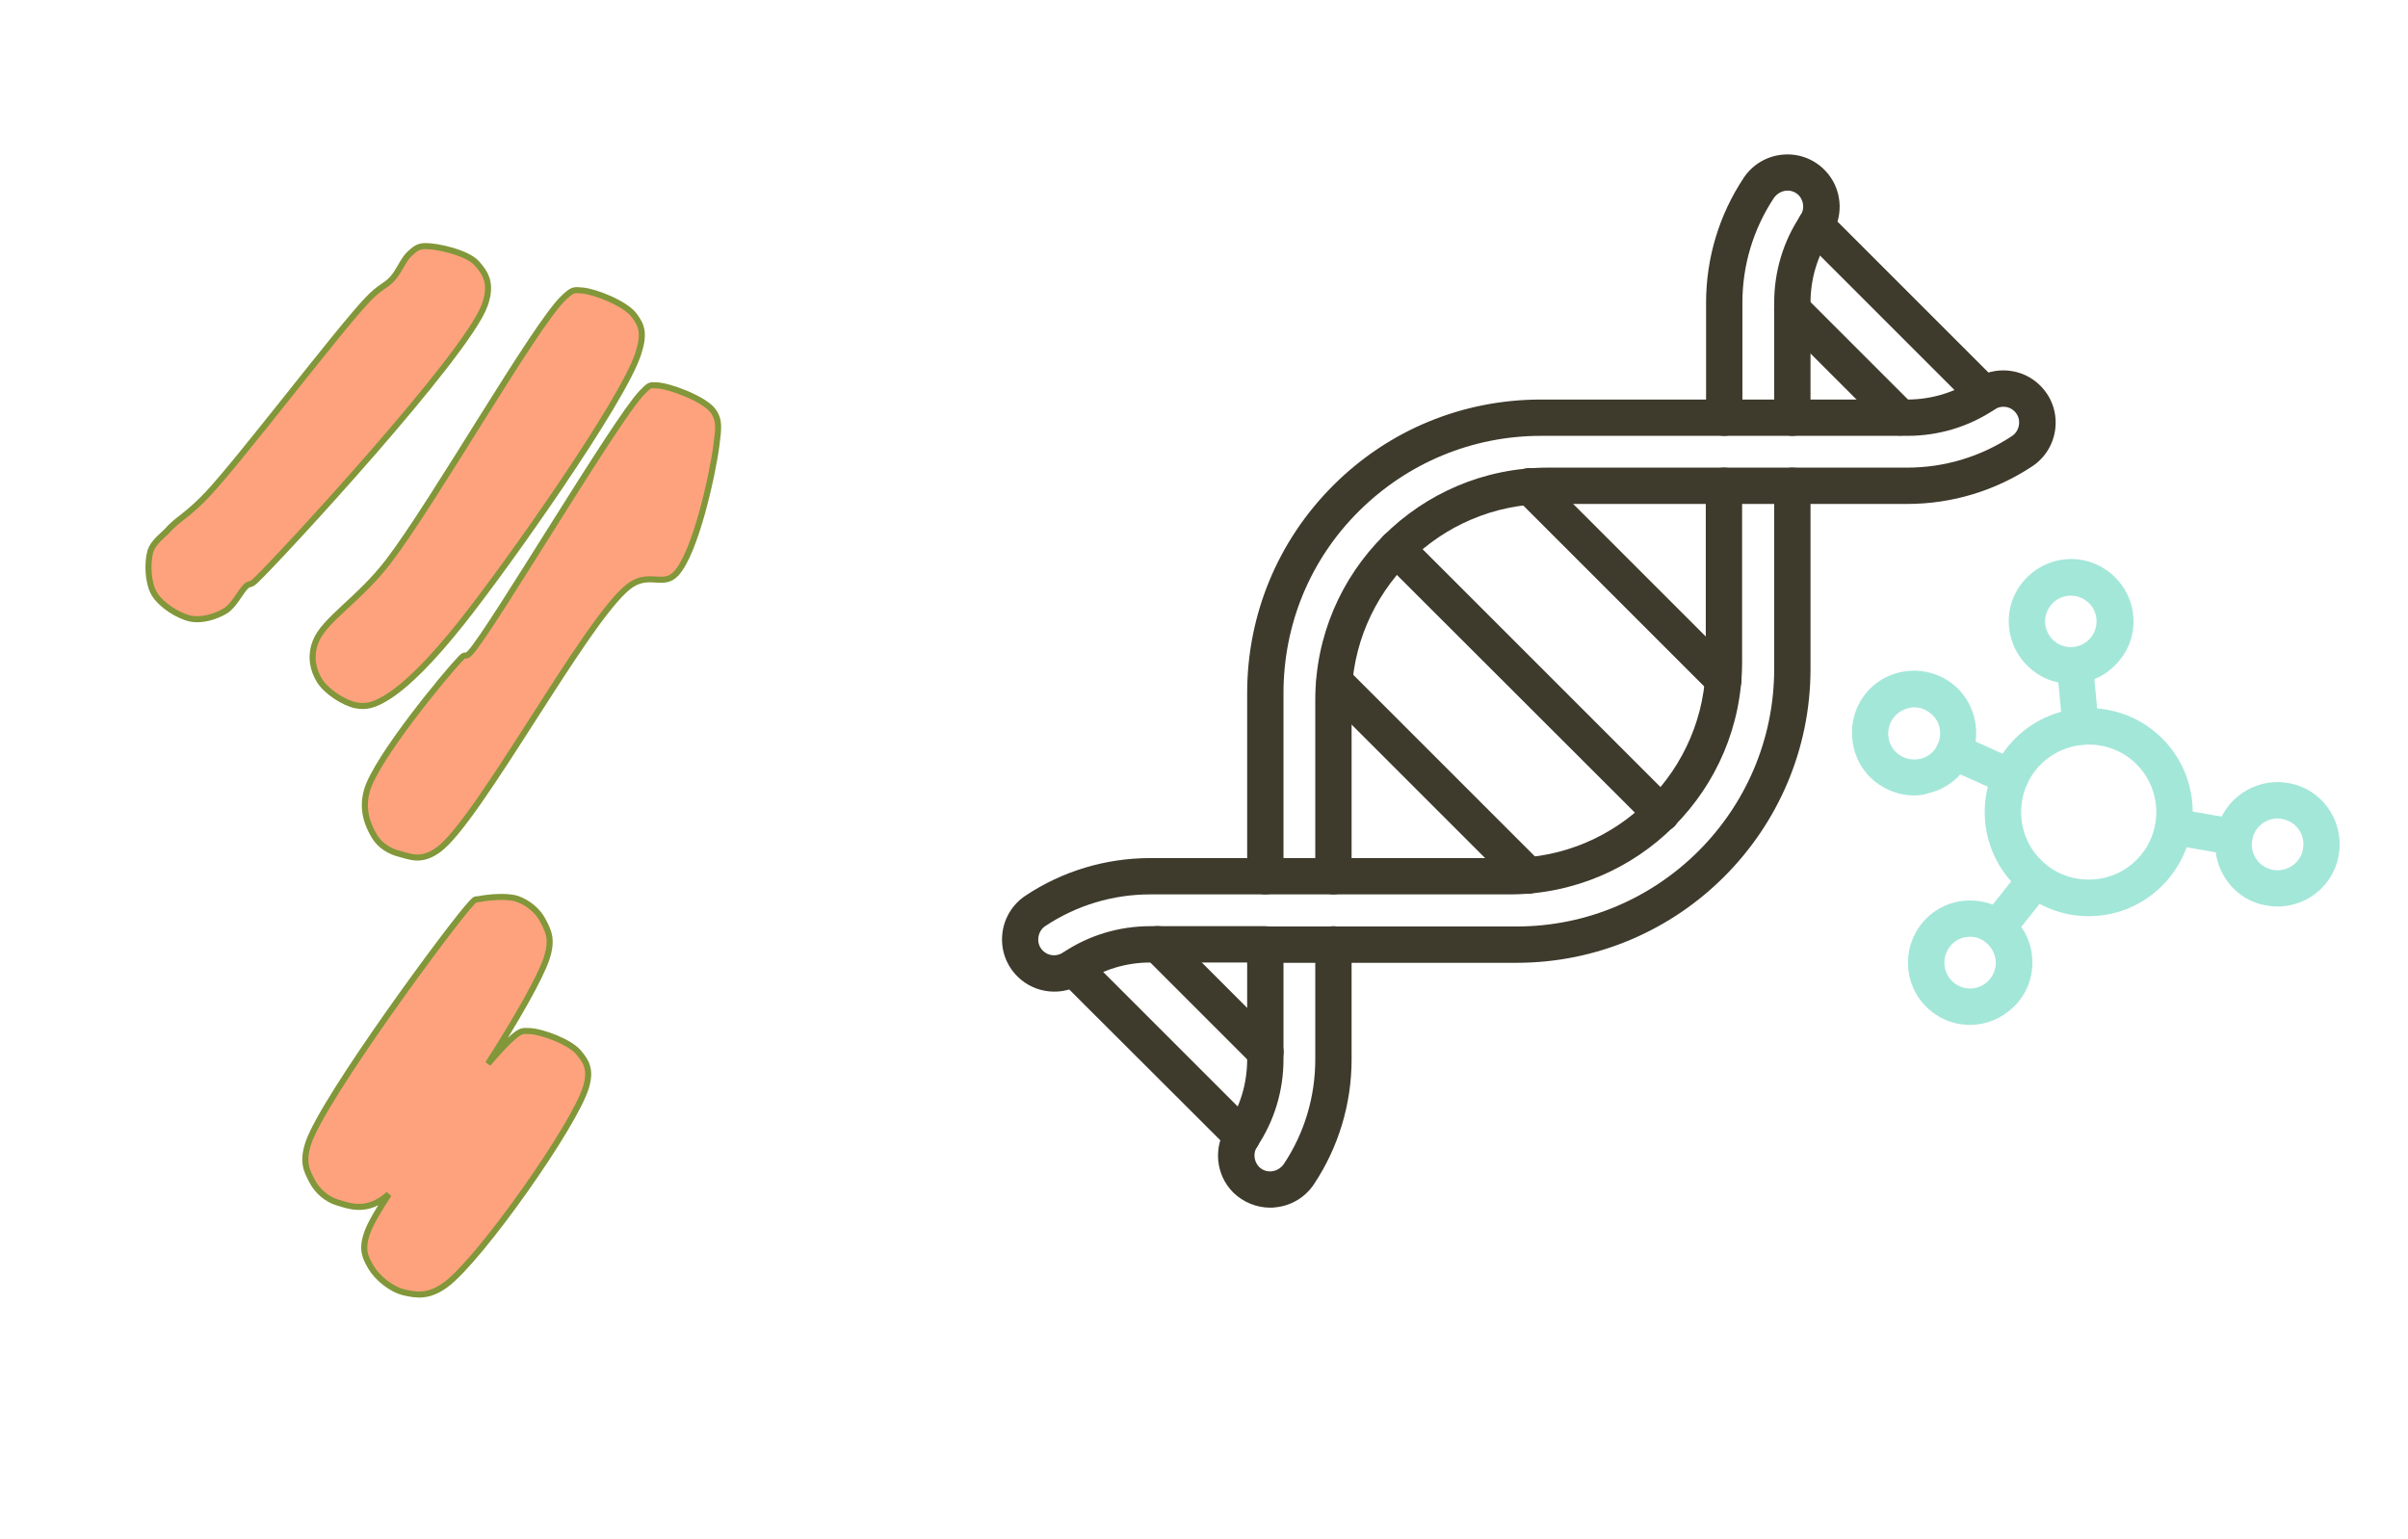 <?xml version="1.0" encoding="utf-8"?>
<svg version="1.1" x="0px" y="0px" viewBox="0 0 795.48 508.453" style="enable-background:new 0 0 450 450;" xmlns="http://www.w3.org/2000/svg" xmlns:bx="https://boxy-svg.com">
  <defs>
    <bx:guide x="724.743" y="341.87" angle="0"/>
    <bx:guide x="684.054" y="354.475" angle="0"/>
    <bx:guide x="732.745" y="337.175" angle="0"/>
    <bx:guide x="764.566" y="337.225" angle="0"/>
  </defs>
  <g transform="matrix(1, 0, 0, 1, 327, 0)">
    <path d="M242.3,230.7c-1.5,0-3.1-0.6-4.2-1.8l-64-64c-2.3-2.3-2.3-6.1,0-8.5s6.1-2.3,8.5,0l64,64c2.3,2.3,2.3,6.1,0,8.5   C245.4,230.2,243.8,230.7,242.3,230.7z" style="fill: rgb(62, 58, 44);"/>
    <path d="M221.8,274.8c-1.5,0-3.1-0.6-4.2-1.8L130,185.5c-2.3-2.3-2.3-6.1,0-8.5s6.1-2.3,8.5,0l87.6,87.6c2.3,2.3,2.3,6.1,0,8.5   C224.9,274.2,223.3,274.8,221.8,274.8z" style="fill: rgb(62, 58, 44);"/>
    <path d="M177.8,295.3c-1.5,0-3.1-0.6-4.2-1.8l-64-64c-2.3-2.3-2.3-6.1,0-8.5s6.1-2.3,8.5,0l64,64c2.3,2.3,2.3,6.1,0,8.5   C180.8,294.7,179.3,295.3,177.8,295.3z" style="fill: rgb(62, 58, 44);"/>
    <path d="M91,353.6c-1.5,0-3.1-0.6-4.2-1.8l-35.6-35.6c-2.3-2.3-2.3-6.1,0-8.5c2.3-2.3,6.1-2.3,8.5,0l35.6,35.6   c2.3,2.3,2.3,6.1,0,8.5C94,353,92.5,353.6,91,353.6z" style="fill: rgb(62, 58, 44);"/>
    <path d="M83.3,381.5c-1.5,0-3.1-0.6-4.2-1.8L23.3,324c-2.3-2.3-2.3-6.1,0-8.5c2.3-2.3,6.1-2.3,8.5,0l55.8,55.8   c2.3,2.3,2.3,6.1,0,8.5C86.4,380.9,84.8,381.5,83.3,381.5z" style="fill: rgb(62, 58, 44);"/>
    <path d="M113.5,318.1H91c-3.3,0-6-2.7-6-6s2.7-6,6-6l83,0c46.9,0,85.1-38.2,85.1-85.1l0-60.5c0-3.3,2.7-6,6-6c0,0,0,0,0,0   c3.3,0,6,2.7,6,6l0,60.5c0,53.5-43.6,97.1-97.1,97.1L113.5,318.1z" style="fill: rgb(62, 58, 44);"/>
    <path d="M328.5,136.3c-1.5,0-3.1-0.6-4.2-1.8l-55.8-55.8c-2.3-2.3-2.3-6.1,0-8.5c2.3-2.3,6.1-2.3,8.5,0l55.8,55.8   c2.3,2.3,2.3,6.1,0,8.5C331.6,135.7,330.1,136.3,328.5,136.3z" style="fill: rgb(62, 58, 44);"/>
    <path d="M300.6,143.9c-1.5,0-3.1-0.6-4.2-1.8l-35.6-35.6c-2.3-2.3-2.3-6.1,0-8.5c2.3-2.3,6.1-2.3,8.5,0l35.6,35.6   c2.3,2.3,2.3,6.1,0,8.5C303.7,143.4,302.2,143.9,300.6,143.9z" style="fill: rgb(62, 58, 44);"/>
    <path d="M91,295.5c-3.3,0-6-2.7-6-6V229c0-25.9,10.1-50.3,28.4-68.6c18.3-18.3,42.7-28.4,68.7-28.4h83c3.3,0,6,2.7,6,6   c0,3.3-2.7,6-6,6h-83c-22.7,0-44.1,8.9-60.2,24.9C105.8,184.9,97,206.3,97,229v60.5C97,292.8,94.3,295.5,91,295.5z" style="fill: rgb(62, 58, 44);"/>
    <path d="M171.7,295.5h-58.2c-3.3,0-6-2.7-6-6v-58.2c0-42.4,34.5-76.8,76.8-76.8h58.2c3.3,0,6,2.7,6,6v58.2   C248.5,261.1,214.1,295.5,171.7,295.5z M119.5,283.5h52.2c35.7,0,64.8-29.1,64.8-64.8v-52.2h-52.2c-35.7,0-64.8,29.1-64.8,64.8   V283.5z" style="fill: rgb(62, 58, 44);"/>
    <path d="M303,166.5h-60.5c-3.3,0-6-2.7-6-6s2.7-6,6-6H303c12.4,0,24.3-3.6,34.6-10.4c1.4-0.9,2.2-2.3,2.4-4c0.1-0.9,0-2.7-1.5-4.2   c-1.8-1.8-4.6-2-6.6-0.6c-8.5,5.7-18.5,8.7-28.8,8.7c0,0,0,0,0,0h-38c-3.3,0-6-2.7-6-6v-38c0-10.3,3-20.3,8.7-28.8   c1.4-2.1,1.1-4.9-0.6-6.7c-1.5-1.5-3.3-1.6-4.2-1.5c-1.6,0.2-3,1-4,2.4c-6.8,10.3-10.4,22.2-10.4,34.6v38c0,3.3-2.7,6-6,6   s-6-2.7-6-6v-38c0-14.7,4.3-29,12.4-41.2c2.9-4.4,7.6-7.2,12.8-7.7c5.2-0.5,10.2,1.3,13.9,5c5.8,5.8,6.7,15,2.1,21.8   c-4.4,6.5-6.7,14.2-6.7,22.1v32h32c0,0,0,0,0,0c7.9,0,15.6-2.3,22.1-6.7c6.8-4.6,16-3.7,21.8,2.1c3.7,3.7,5.5,8.7,5,13.9   c-0.5,5.2-3.3,9.9-7.7,12.8C332,162.2,317.8,166.5,303,166.5z" style="fill: rgb(62, 58, 44);"/>
    <path d="M92.6,399c-4.5,0-8.9-1.8-12.2-5c-5.8-5.8-6.7-15-2.1-21.8C82.7,365.6,85,358,85,350v-32H53c0,0,0,0,0,0   c-7.9,0-15.6,2.3-22.1,6.7c-6.8,4.6-16,3.7-21.8-2.1c-3.7-3.7-5.5-8.7-5-13.9c0.5-5.2,3.3-9.9,7.7-12.8   c12.2-8.1,26.5-12.4,41.2-12.4h60.5c3.3,0,6,2.7,6,6s-2.7,6-6,6H53c-12.4,0-24.3,3.6-34.6,10.4c-1.4,0.9-2.2,2.3-2.4,4   c-0.1,0.9,0,2.7,1.5,4.2c1.8,1.8,4.6,2,6.7,0.6c8.5-5.7,18.5-8.7,28.8-8.7c0,0,0,0,0,0h38c3.3,0,6,2.7,6,6v38   c0,10.3-3,20.3-8.7,28.8c-1.4,2.1-1.1,4.9,0.6,6.7c1.5,1.5,3.3,1.6,4.2,1.5c1.6-0.2,3-1,4-2.4c6.8-10.2,10.4-22.2,10.4-34.6v-38   c0-3.3,2.7-6,6-6s6,2.7,6,6v38c0,14.7-4.3,29-12.4,41.2c-2.9,4.4-7.6,7.2-12.8,7.7C93.7,399,93.2,399,92.6,399z" style="fill: rgb(62, 58, 44);"/>
    <g>
      <path d="M360.4,246.1c-3.1,0-5.7-2.3-6-5.4l-1.9-20.3c-0.3-3.3,2.1-6.2,5.4-6.5c3.3-0.3,6.2,2.1,6.5,5.4l1.9,20.3    c0.3,3.3-2.1,6.2-5.4,6.5C360.8,246.1,360.6,246.1,360.4,246.1z" style="fill: rgb(163, 231, 217);"/>
      <path d="M411.1,282.6c-0.3,0-0.7,0-1-0.1l-20.1-3.5c-3.3-0.6-5.5-3.7-4.9-6.9c0.6-3.3,3.7-5.5,6.9-4.9l20.1,3.5    c3.3,0.6,5.5,3.7,4.9,6.9C416.5,280.6,414,282.6,411.1,282.6z" style="fill: rgb(163, 231, 217);"/>
      <path d="M332.8,312.6c-1.3,0-2.6-0.4-3.7-1.3c-2.6-2.1-3-5.8-1-8.4l12.7-16c2.1-2.6,5.8-3,8.4-1c2.6,2.1,3,5.8,1,8.4l-12.7,16    C336.3,311.8,334.6,312.6,332.8,312.6z" style="fill: rgb(163, 231, 217);"/>
      <path d="M337.2,262.7c-0.8,0-1.7-0.2-2.5-0.5l-18.6-8.4c-3-1.4-4.4-4.9-3-7.9c1.4-3,4.9-4.4,7.9-3l18.6,8.4c3,1.4,4.4,4.9,3,7.9    C341.7,261.4,339.5,262.7,337.2,262.7z" style="fill: rgb(163, 231, 217);"/>
      <path d="M363,302.7c-9.2,0-17.8-3.6-24.3-10.1c-13.4-13.4-13.4-35.2,0-48.6c13.4-13.4,35.2-13.4,48.6,0c0,0,0,0,0,0    c13.4,13.4,13.4,35.2,0,48.6C380.8,299.1,372.2,302.7,363,302.7z M363,246c-5.7,0-11.4,2.2-15.8,6.5c-8.7,8.7-8.7,22.9,0,31.6    c4.2,4.2,9.8,6.5,15.8,6.5s11.6-2.3,15.8-6.5c8.7-8.7,8.7-22.9,0-31.6h0C374.5,248.2,368.8,246,363,246z" style="fill: rgb(163, 231, 217);"/>
      <path d="M323.8,338.6c-5.5,0-10.6-2.1-14.5-6c-8-8-8-21,0-29.1c8-8,21-8,29.1,0c3.9,3.9,6,9,6,14.5s-2.1,10.6-6,14.5    C334.4,336.4,329.3,338.6,323.8,338.6z M323.8,309.5c-2.2,0-4.4,0.8-6,2.5c-3.3,3.3-3.3,8.8,0,12.1c1.6,1.6,3.8,2.5,6,2.5    s4.4-0.9,6-2.5c1.6-1.6,2.5-3.8,2.5-6s-0.9-4.4-2.5-6C328.1,310.3,326,309.5,323.8,309.5z" style="fill: rgb(163, 231, 217);"/>
      <path d="M305.3,262.8c-3.7,0-7.3-1-10.6-3c-4.7-2.8-8-7.3-9.3-12.7s-0.5-10.9,2.3-15.6c2.8-4.7,7.3-8,12.6-9.3    c5.3-1.3,10.9-0.5,15.6,2.3c9.7,5.8,12.8,18.5,7,28.2c-2.8,4.7-7.3,8-12.6,9.3C308.7,262.6,307,262.8,305.3,262.8z M305.4,233.7    c-0.7,0-1.4,0.1-2.1,0.3c-2.2,0.6-4.1,1.9-5.3,3.9c-1.2,2-1.5,4.3-1,6.5s1.9,4.1,3.9,5.3c2,1.2,4.3,1.5,6.5,1    c2.2-0.5,4.1-1.9,5.3-3.9l0,0c1.2-2,1.5-4.3,1-6.5s-1.9-4.1-3.9-5.3C308.4,234.1,306.9,233.7,305.4,233.7z" style="fill: rgb(163, 231, 217);"/>
      <path d="M357.2,225.9c-0.2,0-0.3,0-0.5,0c-5.5-0.1-10.6-2.4-14.4-6.4c-3.8-4-5.8-9.2-5.7-14.7c0.1-5.5,2.4-10.6,6.4-14.4    c4-3.8,9.2-5.8,14.7-5.7c11.3,0.3,20.3,9.7,20.1,21c-0.1,5.5-2.4,10.6-6.4,14.4C367.5,223.9,362.5,225.9,357.2,225.9z     M357.1,196.8c-4.6,0-8.4,3.7-8.5,8.3c-0.1,4.7,3.6,8.6,8.3,8.7c0.1,0,0.1,0,0.2,0c4.6,0,8.4-3.7,8.5-8.3c0.1-4.7-3.6-8.6-8.3-8.7    C357.3,196.8,357.2,196.8,357.1,196.8z" style="fill: rgb(163, 231, 217);"/>
      <path d="M425.4,299.5c-1.9,0-3.8-0.3-5.8-0.8c-5.3-1.5-9.6-5-12.3-9.9c-2.6-4.8-3.2-10.4-1.7-15.6v0c3.2-10.9,14.6-17.1,25.5-14    c5.3,1.5,9.6,5,12.3,9.9c2.6,4.8,3.2,10.4,1.7,15.6C442.5,293.7,434.3,299.5,425.4,299.5z M417.2,276.6c-1.3,4.5,1.3,9.3,5.8,10.6    c4.5,1.3,9.3-1.3,10.6-5.8c0.6-2.2,0.4-4.5-0.7-6.5c-1.1-2-2.9-3.5-5.1-4.1C423.3,269.4,418.6,272,417.2,276.6L417.2,276.6z" style="fill: rgb(163, 231, 217);"/>
    </g>
  </g>
  <path stroke="rgb(255,0,0)" stroke-width="0" d="M 140.396 81.306 C 144.252 81.217 154.32 83.425 157.525 87.016 C 160.436 90.276 162.705 93.829 160.063 100.973 C 153.896 117.644 92.985 183.611 84.569 191.692 C 82.462 193.715 82.635 192.505 81.397 193.595 C 79.497 195.269 77.414 200.043 74.419 201.843 C 71.326 203.7 66.744 205.14 62.999 204.38 C 58.907 203.549 53.155 199.881 50.946 196.133 C 48.773 192.447 48.635 185.807 49.677 182.176 C 50.551 179.132 54.024 176.721 55.387 175.198 C 56.227 174.258 56.234 174.28 57.29 173.294 C 59.405 171.32 63.179 169.046 68.709 163.144 C 79.589 151.533 111.673 109.265 121.364 99.069 C 125.653 94.557 127.263 94.674 129.612 92.091 C 131.892 89.584 133.295 85.654 135.321 83.844 C 136.935 82.403 137.97 81.363 140.396 81.306 Z M 192.417 95.992 C 196.609 96.323 206.651 100.295 209.546 104.239 C 212.014 107.6 213.017 110.165 210.815 116.927 C 205.674 132.719 167.888 186.34 152.45 205.743 C 142.551 218.185 134.247 226.49 127.708 230.485 C 123.674 232.95 121.003 233.694 117.558 233.022 C 113.621 232.255 107.688 228.406 105.504 224.775 C 103.436 221.337 102.378 216.969 104.236 212.087 C 107.047 204.699 118.519 198.286 128.343 185.442 C 143.391 165.768 176.523 107.701 186.073 98.529 C 189.283 95.447 189.633 95.771 192.417 95.992 Z M 217.015 127.32 C 221.074 127.477 232.396 131.697 235.413 135.567 C 237.823 138.658 237.364 141.55 236.682 146.987 C 235.509 156.335 229.852 182.48 223.359 189.492 C 218.998 194.201 214.265 188.532 207.499 193.932 C 193.185 205.357 157.902 271.486 144.694 280.845 C 139.058 284.839 135.604 283.011 132.005 282.114 C 128.736 281.3 125.576 279.39 123.758 276.405 C 121.598 272.857 119.369 267.685 121.221 261.179 C 124.27 250.467 147.365 222.509 152.306 217.405 C 154.001 215.655 153.599 217.586 155.478 215.502 C 162.576 207.632 203.343 138.731 211.94 129.858 C 214.641 127.07 214.571 127.226 217.015 127.32 Z M 158.348 297.033 C 160.841 296.536 167.476 295.752 171.036 297.033 C 174.374 298.233 177.672 300.896 179.283 304.011 C 181.005 307.34 182.734 310.136 180.552 316.699 C 178.444 323.041 170.542 336.951 161.195 351.459 C 164.498 347.622 167.207 344.695 168.88 343.215 C 172.035 340.424 172.486 340.524 175.224 340.677 C 179.198 340.9 188.114 344.182 191.084 347.656 C 193.622 350.624 195.308 353.279 193.622 359.075 C 189.982 371.586 158.655 416.028 147.31 424.419 C 141.634 428.617 137.505 427.948 133.354 426.956 C 129.275 425.981 124.54 422.14 122.569 418.709 C 120.725 415.499 119.286 412.998 121.3 407.29 C 122.302 404.449 124.903 399.935 128.417 394.575 C 127.781 395.13 127.183 395.607 126.628 395.999 C 120.403 400.395 115.452 398.5 111.402 397.268 C 107.876 396.196 104.766 393.405 103.155 390.29 C 101.433 386.961 99.704 384.165 101.886 377.602 C 106.776 362.892 149.499 304.885 155.81 298.301 C 157.354 296.691 156.978 297.306 158.348 297.033 Z" style="stroke: rgb(129, 151, 57); stroke-width: 2px; fill-rule: nonzero; paint-order: stroke; fill: rgb(252, 113, 56); fill-opacity: 0.65;"/>
</svg>